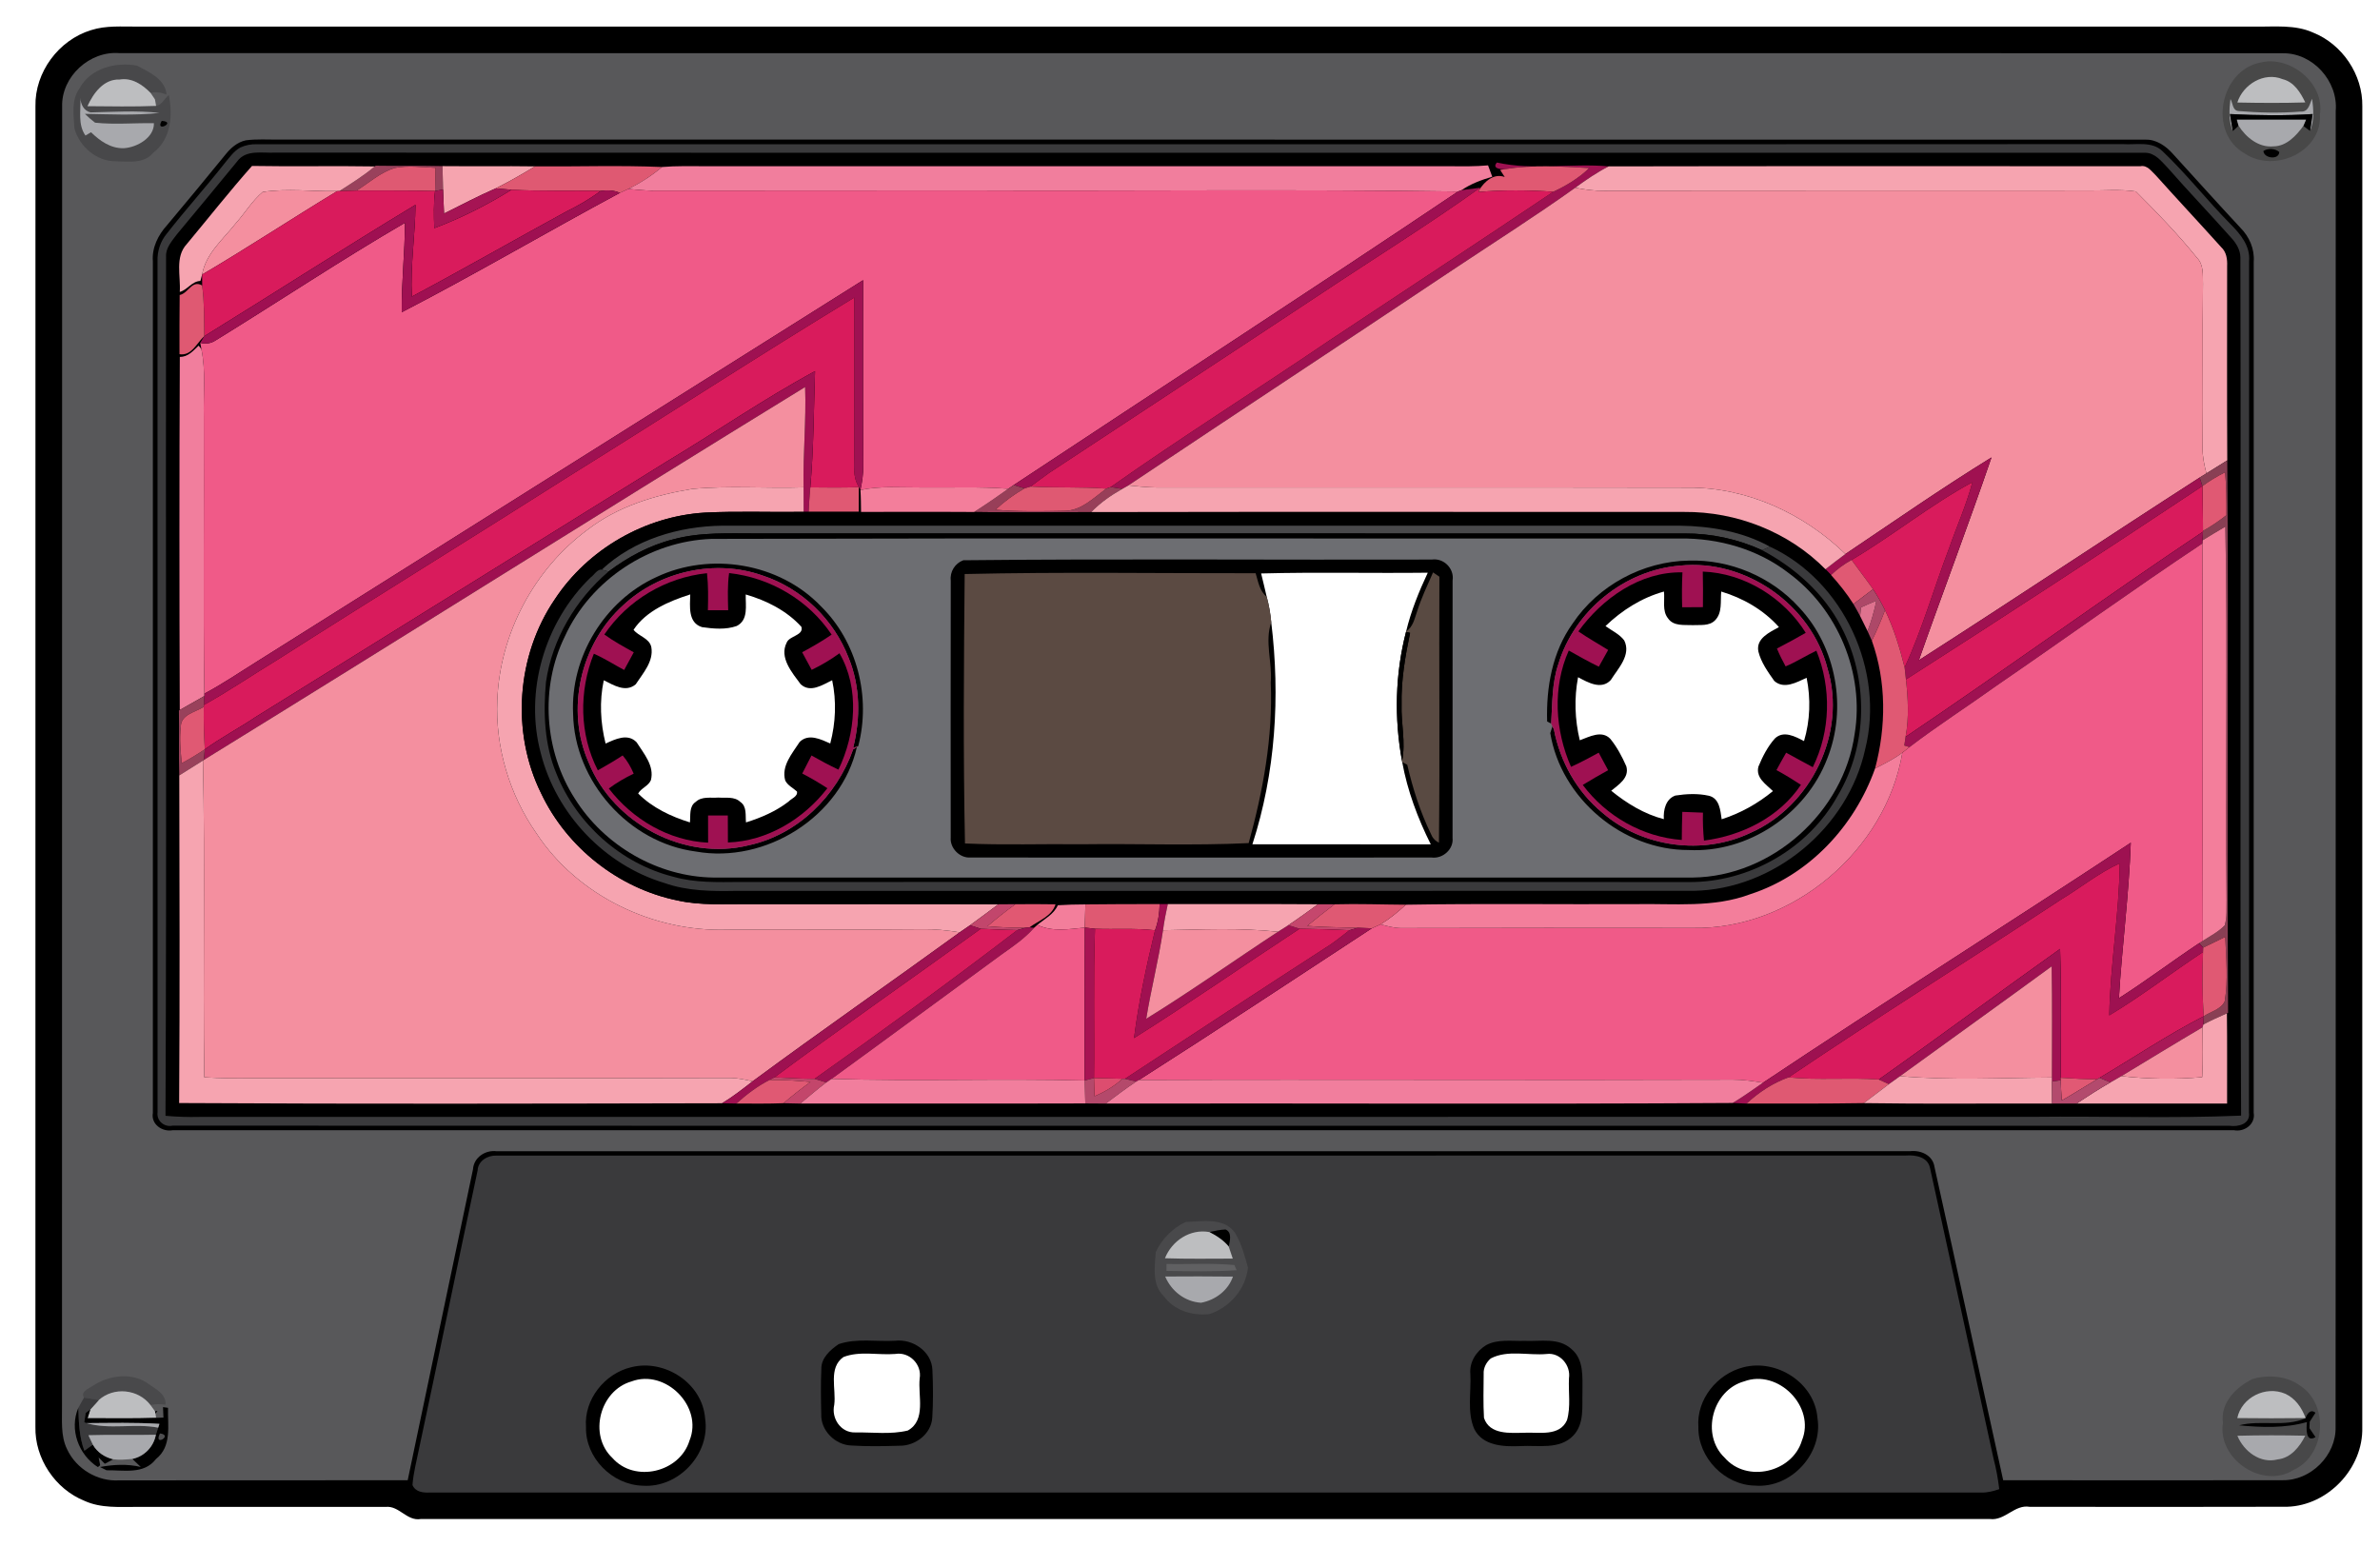 <?xml version="1.0" encoding="UTF-8" ?>
<!DOCTYPE svg PUBLIC "-//W3C//DTD SVG 1.1//EN" "http://www.w3.org/Graphics/SVG/1.1/DTD/svg11.dtd">
<svg width="537pt" height="349pt" viewBox="0 0 537 349" version="1.1" xmlns="http://www.w3.org/2000/svg">
<path fill="#ffffff" d=" M 0.00 0.00 L 537.00 0.00 L 537.00 349.00 L 0.00 349.00 L 0.00 0.00 Z" />
<path fill="#000000" d=" M 20.55 6.80 C 23.92 5.71 27.50 6.03 30.99 6.00 C 190.31 6.00 349.64 6.00 508.97 6.00 C 513.29 6.06 517.84 5.52 521.90 7.35 C 528.52 9.99 533.14 16.87 533.01 24.01 C 533.00 123.35 533.00 222.70 533.00 322.05 C 533.25 331.26 525.29 339.69 516.08 339.97 C 496.70 340.03 477.31 340.00 457.92 339.98 C 454.55 339.42 452.40 343.14 449.03 342.74 C 330.99 342.75 212.95 342.76 94.91 342.74 C 91.80 343.25 90.06 339.70 87.06 340.00 C 68.37 340.00 49.68 340.00 30.99 340.00 C 27.00 339.99 22.80 340.34 19.07 338.64 C 12.44 335.98 7.83 329.07 7.99 321.93 C 8.01 222.61 8.00 123.30 8.00 23.98 C 7.83 16.31 13.23 9.03 20.55 6.80 Z" />
<path fill="#58585a" d=" M 14.02 24.05 C 13.83 17.26 20.26 11.41 26.98 11.99 C 189.68 12.03 352.38 11.96 515.08 12.02 C 521.84 11.91 527.59 18.35 527.01 25.03 C 526.97 124.01 527.04 223.00 526.98 321.98 C 527.14 328.36 521.36 334.12 514.98 333.98 C 493.98 334.03 472.98 334.00 451.98 333.98 C 446.78 310.43 441.72 286.85 436.48 263.30 C 436.11 260.66 433.40 259.46 430.98 259.74 C 324.66 259.76 218.35 259.74 112.03 259.75 C 109.49 259.43 106.89 261.16 106.72 263.84 C 101.79 287.21 96.92 310.61 91.99 333.98 C 70.30 334.03 48.62 333.98 26.94 334.01 C 22.04 334.34 17.20 331.44 15.14 327.00 C 13.61 323.90 14.05 320.32 13.99 316.98 C 14.03 219.33 13.97 121.69 14.02 24.05 Z" />
<path fill="#484848" d=" M 510.12 14.09 C 516.73 12.48 524.59 18.80 523.44 25.88 C 523.94 34.28 513.11 39.12 506.50 34.64 C 498.16 30.02 500.82 15.82 510.12 14.09 Z" />
<path fill="#48484a" d=" M 17.97 19.91 C 20.37 15.38 26.17 13.92 30.92 14.81 C 33.63 16.29 37.29 17.82 37.58 21.34 C 36.41 20.91 35.20 20.62 33.98 20.97 C 32.14 19.09 29.76 17.48 26.99 17.95 C 23.41 17.79 21.06 21.04 19.74 23.95 C 24.90 23.99 30.06 24.09 35.22 23.89 C 36.55 23.70 37.09 22.20 38.09 21.47 C 39.03 26.05 38.58 31.44 34.57 34.47 C 32.50 36.99 29.08 36.46 26.19 36.39 C 21.84 36.47 17.92 33.08 16.80 28.99 C 16.63 25.97 16.02 22.51 17.97 19.91 Z" />
<path fill="#bdbec0" d=" M 19.74 23.95 C 21.06 21.04 23.41 17.79 26.99 17.95 C 29.76 17.48 32.14 19.09 33.98 20.97 C 34.22 21.33 34.71 22.04 34.95 22.40 L 35.05 22.91 L 35.22 23.89 C 30.06 24.09 24.90 23.99 19.74 23.95 Z" />
<path fill="#bdbec0" d=" M 504.81 23.13 C 506.11 19.03 510.87 16.15 515.02 17.86 C 517.61 18.48 519.07 20.88 520.14 23.11 C 515.03 23.27 509.92 23.23 504.81 23.13 Z" />
<path fill="#a8a9ad" d=" M 18.15 22.09 C 18.18 23.52 18.94 25.03 20.44 25.36 C 25.62 25.26 30.82 24.88 35.99 25.48 C 30.41 26.09 24.76 25.78 19.16 25.69 C 19.88 26.40 20.64 27.07 21.45 27.68 C 25.86 28.15 30.31 27.72 34.73 27.80 C 34.81 31.05 30.91 33.27 27.93 33.44 C 24.99 33.53 22.55 31.80 20.54 29.84 C 20.23 30.03 19.60 30.40 19.28 30.58 C 17.52 28.08 18.26 24.93 18.15 22.09 Z" />
<path fill="#0c0c0c" d=" M 34.95 22.40 C 34.98 22.52 35.03 22.78 35.05 22.91 L 34.95 22.40 Z" />
<path fill="#a8a9ad" d=" M 503.26 22.35 C 503.81 23.23 503.69 24.84 504.98 25.05 C 509.69 25.44 514.45 25.55 519.17 25.17 C 520.87 25.29 521.13 23.46 521.67 22.28 C 522.03 24.71 522.17 27.23 521.22 29.55 C 521.36 28.59 521.66 26.69 521.80 25.73 C 515.59 26.13 509.35 26.05 503.14 25.73 C 503.31 26.69 503.63 28.63 503.79 29.59 C 502.82 27.29 502.96 24.77 503.26 22.35 Z" />
<path fill="#000000" d=" M 503.14 25.73 C 509.35 26.05 515.59 26.13 521.80 25.73 C 521.66 26.69 521.36 28.59 521.22 29.55 L 519.70 28.42 C 519.85 28.07 520.15 27.36 520.31 27.01 C 515.10 26.99 509.90 26.99 504.70 27.01 C 504.80 27.34 504.99 28.02 505.09 28.36 L 503.79 29.59 C 503.63 28.63 503.31 26.69 503.14 25.73 Z" />
<path fill="#000000" d=" M 36.49 27.28 C 39.99 27.49 34.86 30.05 36.49 27.28 Z" />
<path fill="#a8a9ad" d=" M 504.70 27.01 C 509.90 26.99 515.10 26.99 520.31 27.01 C 520.15 27.36 519.85 28.07 519.70 28.42 C 518.11 30.61 515.90 33.00 512.99 33.02 C 509.67 33.36 506.77 31.02 505.09 28.36 C 504.99 28.02 504.80 27.34 504.70 27.01 Z" />
<path fill="#000000" d=" M 55.46 31.66 C 57.96 31.33 60.49 31.52 63.00 31.49 C 203.36 31.51 343.72 31.48 484.08 31.51 C 486.54 31.43 488.68 32.94 490.25 34.70 C 495.34 40.28 500.39 45.90 505.54 51.43 C 507.53 53.43 508.72 56.19 508.51 59.03 C 508.49 123.05 508.51 187.07 508.50 251.08 C 508.95 253.62 506.43 255.47 504.05 255.01 C 349.03 255.00 194.00 254.99 38.97 255.01 C 36.61 255.45 34.03 253.67 34.49 251.11 C 34.50 187.05 34.50 123.00 34.49 58.94 C 34.25 55.88 35.68 53.02 37.69 50.81 C 42.12 45.54 46.50 40.23 50.85 34.90 C 52.03 33.40 53.55 32.07 55.46 31.66 Z" />
<path fill="#3a3a3c" d=" M 54.19 33.30 C 55.40 32.74 56.67 32.49 58.02 32.55 C 198.34 32.53 338.67 32.59 479.00 32.52 C 481.94 32.72 485.52 31.81 487.88 34.07 C 493.38 39.27 498.02 45.28 503.35 50.65 C 505.55 52.87 507.78 55.56 507.46 58.93 C 507.44 122.95 507.50 186.98 507.43 251.01 C 507.80 253.64 505.04 254.29 503.02 254.01 C 348.33 253.97 193.64 254.04 38.96 253.98 C 37.07 254.39 35.29 252.91 35.55 250.95 C 35.54 186.96 35.56 122.98 35.54 58.99 C 35.46 56.69 36.19 54.42 37.68 52.66 C 41.90 47.25 46.51 42.16 50.74 36.77 C 51.78 35.53 52.74 34.11 54.19 33.30 Z" />
<path fill="#000000" d=" M 53.51 36.42 C 55.47 33.69 59.15 34.58 62.02 34.44 C 202.68 34.50 343.35 34.43 484.02 34.47 C 486.22 34.47 487.67 36.37 489.06 37.82 C 493.76 43.17 498.69 48.32 503.42 53.64 C 504.55 54.86 505.49 56.38 505.50 58.10 C 505.66 122.64 505.36 187.19 505.66 251.72 C 490.11 252.38 474.53 251.81 458.97 251.99 C 320.98 252.02 183.00 251.98 45.01 252.01 C 42.45 252.07 39.89 251.99 37.34 251.76 C 37.64 187.14 37.35 122.51 37.47 57.89 C 37.36 55.92 38.79 54.40 39.87 52.92 C 44.42 47.43 49.00 41.95 53.51 36.42 Z" />
<path fill="#000000" d=" M 510.69 34.07 C 511.68 33.40 513.37 33.48 514.28 34.30 C 514.19 36.17 510.79 35.74 510.69 34.07 Z" />
<path fill="#9a415c" d=" M 84.76 37.39 C 89.79 37.48 94.82 37.35 99.84 37.48 C 99.88 39.24 99.91 41.00 99.97 42.76 C 99.52 42.84 98.61 43.02 98.16 43.10 C 98.20 41.36 98.23 39.62 98.27 37.87 C 95.19 37.73 92.05 37.29 88.99 37.91 C 85.81 38.93 83.27 41.22 80.50 42.99 C 79.20 43.03 77.91 43.07 76.61 43.10 C 79.33 41.35 82.08 39.64 84.56 37.55 L 84.76 37.39 Z" />
<path fill="#9e1151" d=" M 339.56 38.16 C 338.57 38.26 336.56 37.98 337.75 36.67 C 345.97 38.51 354.58 36.78 362.96 37.54 C 360.30 38.91 357.83 40.60 355.43 42.35 C 346.23 48.92 336.67 54.96 327.26 61.24 C 303.07 77.40 278.75 93.36 254.57 109.54 C 254.24 109.73 253.57 110.11 253.24 110.30 C 252.57 110.20 251.25 110.01 250.58 109.91 C 266.73 98.52 283.49 88.00 299.84 76.89 C 316.72 65.68 333.66 54.57 350.48 43.26 C 353.41 41.88 356.24 40.21 358.57 37.92 C 352.25 37.54 345.84 37.15 339.56 38.16 Z" />
<path fill="#f6a4b0" d=" M 42.15 55.06 C 47.05 49.18 51.79 43.16 56.86 37.44 C 66.09 37.61 75.33 37.39 84.56 37.55 C 82.08 39.64 79.33 41.35 76.61 43.10 L 76.07 43.12 C 70.48 43.23 64.83 42.47 59.28 43.31 C 56.91 45.29 55.31 48.01 53.27 50.30 C 50.40 53.95 46.46 57.14 45.60 61.95 C 45.50 62.31 45.31 63.03 45.22 63.39 C 43.27 63.46 42.33 65.39 40.56 65.87 C 40.81 62.28 39.41 57.99 42.15 55.06 Z" />
<path fill="#df5972" d=" M 80.50 42.99 C 83.27 41.22 85.81 38.93 88.99 37.91 C 92.05 37.29 95.19 37.73 98.27 37.87 C 98.23 39.62 98.20 41.36 98.16 43.10 C 92.27 42.94 86.38 43.02 80.50 42.99 Z" />
<path fill="#f6a4af" d=" M 99.84 37.48 C 106.80 37.55 113.75 37.44 120.71 37.54 C 117.82 39.30 114.88 40.99 111.85 42.50 C 107.88 44.23 104.06 46.25 100.19 48.18 C 100.11 46.37 100.03 44.56 99.97 42.76 C 99.91 41.00 99.88 39.24 99.84 37.48 Z" />
<path fill="#df5972" d=" M 120.71 37.54 C 130.27 37.61 139.83 37.27 149.38 37.68 C 147.06 39.64 144.49 41.29 141.77 42.63 C 141.14 42.94 140.50 43.23 139.86 43.52 C 138.49 42.88 137.00 42.87 135.54 43.06 C 128.83 42.95 122.12 43.17 115.42 42.81 C 114.53 42.73 112.74 42.57 111.85 42.50 C 114.88 40.99 117.82 39.30 120.71 37.54 Z" />
<path fill="#f17e9d" d=" M 149.38 37.68 C 152.59 37.41 155.82 37.50 159.04 37.50 C 215.03 37.50 271.02 37.50 327.00 37.50 C 329.92 37.53 332.84 37.58 335.75 37.31 C 335.99 37.95 336.46 39.23 336.70 39.87 C 334.27 40.59 331.88 41.46 329.78 42.90 L 328.96 43.21 C 291.97 42.68 254.97 43.13 217.98 42.97 C 194.31 42.98 170.64 43.00 146.97 43.01 C 145.23 42.96 143.50 42.80 141.77 42.63 C 144.49 41.29 147.06 39.64 149.38 37.68 Z" />
<path fill="#e05972" d=" M 339.56 38.16 C 345.84 37.15 352.25 37.54 358.57 37.92 C 356.24 40.21 353.41 41.88 350.48 43.26 C 344.84 42.89 339.18 42.82 333.55 43.32 L 333.78 42.82 C 334.99 40.89 337.09 39.05 339.51 39.94 L 338.48 38.34 L 339.56 38.16 Z" />
<path fill="#f6a4b0" d=" M 355.43 42.35 C 357.83 40.60 360.30 38.91 362.96 37.54 C 402.95 37.45 442.96 37.52 482.96 37.50 C 484.51 37.20 485.45 38.67 486.43 39.58 C 491.30 45.01 496.28 50.33 501.16 55.76 C 502.36 56.85 502.58 58.50 502.51 60.05 C 502.51 74.65 502.46 89.26 502.54 103.87 C 500.97 104.85 499.40 105.83 497.83 106.81 C 497.36 104.91 496.92 102.98 496.97 101.01 C 497.10 88.69 496.89 76.38 497.06 64.06 C 497.00 62.05 497.25 59.75 495.72 58.18 C 491.45 52.89 486.71 47.98 481.91 43.19 C 478.30 42.67 474.64 43.02 471.01 42.98 C 434.69 43.03 398.36 42.95 362.04 43.04 C 359.81 43.09 357.60 42.79 355.43 42.35 Z" />
<path fill="#f05a88" d=" M 139.86 43.52 C 140.50 43.23 141.14 42.94 141.77 42.63 C 143.50 42.80 145.23 42.96 146.97 43.01 C 170.64 43.00 194.31 42.98 217.98 42.97 C 254.97 43.13 291.97 42.68 328.96 43.21 C 295.73 65.55 262.11 87.32 228.73 109.44 C 228.42 109.65 227.81 110.07 227.51 110.28 C 221.01 109.76 214.49 110.08 207.99 109.99 C 203.37 110.03 198.70 109.58 194.14 110.57 C 194.53 108.73 194.81 106.86 194.79 104.97 C 194.68 91.05 194.77 77.13 194.74 63.21 C 149.18 91.84 103.67 120.53 58.12 149.17 C 54.13 151.65 50.25 154.31 46.10 156.51 C 45.82 135.68 46.08 114.84 45.98 94.00 C 45.86 88.93 46.48 83.78 45.44 78.77 L 45.18 77.35 C 46.46 77.68 47.64 77.49 48.72 76.76 C 62.97 67.99 76.91 58.69 91.37 50.27 C 91.36 57.01 90.56 63.71 90.65 70.45 C 107.26 61.86 123.39 52.36 139.86 43.52 Z" />
<path fill="#f48f9f" d=" M 327.26 61.24 C 336.67 54.96 346.23 48.92 355.43 42.35 C 357.60 42.79 359.81 43.09 362.04 43.04 C 398.36 42.95 434.69 43.03 471.01 42.98 C 474.64 43.02 478.30 42.67 481.91 43.19 C 486.71 47.98 491.45 52.89 495.72 58.18 C 497.25 59.75 497.00 62.05 497.06 64.06 C 496.89 76.38 497.10 88.69 496.97 101.01 C 496.92 102.98 497.36 104.91 497.83 106.81 C 497.32 107.12 496.81 107.43 496.31 107.75 C 475.13 121.38 454.17 135.37 432.96 148.96 C 438.33 133.68 444.11 118.54 449.34 103.21 C 438.13 110.12 427.31 117.66 416.38 125.00 C 406.98 115.86 394.17 109.95 380.94 110.03 C 340.96 109.95 300.98 110.03 260.99 109.99 C 258.84 109.95 256.70 109.76 254.57 109.54 C 278.75 93.36 303.07 77.40 327.26 61.24 Z" />
<path fill="#f48f9f" d=" M 59.28 43.31 C 64.83 42.47 70.48 43.23 76.07 43.12 C 65.86 49.31 55.88 55.89 45.60 61.95 C 46.46 57.14 50.40 53.95 53.27 50.30 C 55.31 48.01 56.91 45.29 59.28 43.31 Z" />
<path fill="#d91b5c" d=" M 76.07 43.12 L 76.61 43.10 C 77.91 43.07 79.20 43.03 80.50 42.99 C 86.38 43.02 92.27 42.94 98.16 43.10 C 97.82 45.88 97.87 48.69 97.99 51.48 C 104.07 49.19 109.92 46.25 115.42 42.81 C 122.12 43.17 128.83 42.95 135.54 43.06 C 133.10 44.91 130.43 46.42 127.69 47.78 C 116.07 54.11 104.60 60.70 92.92 66.92 C 92.56 59.99 93.68 53.12 93.75 46.21 C 77.74 55.87 62.02 66.02 46.10 75.84 C 46.05 72.03 46.12 68.21 45.62 64.42 C 45.61 63.80 45.60 62.57 45.60 61.95 C 55.88 55.89 65.86 49.31 76.07 43.12 Z" />
<path fill="#a61454" d=" M 98.16 43.10 C 98.61 43.02 99.52 42.84 99.97 42.76 C 100.03 44.56 100.11 46.37 100.19 48.18 C 104.06 46.25 107.88 44.23 111.85 42.50 C 112.74 42.57 114.53 42.73 115.42 42.81 C 109.92 46.25 104.07 49.19 97.99 51.48 C 97.87 48.69 97.82 45.88 98.16 43.10 Z" />
<path fill="#9f1052" d=" M 135.54 43.06 C 137.00 42.87 138.49 42.88 139.86 43.52 C 123.39 52.36 107.26 61.86 90.65 70.45 C 90.56 63.71 91.36 57.01 91.37 50.27 C 76.91 58.69 62.97 67.99 48.72 76.76 C 47.64 77.49 46.46 77.68 45.18 77.35 C 45.41 76.97 45.87 76.22 46.10 75.84 C 62.02 66.02 77.74 55.87 93.75 46.21 C 93.68 53.12 92.56 59.99 92.92 66.92 C 104.60 60.70 116.07 54.11 127.69 47.78 C 130.43 46.42 133.10 44.91 135.54 43.06 Z" />
<path fill="#9f1052" d=" M 328.96 43.21 L 329.78 42.90 C 330.82 42.76 332.91 42.49 333.96 42.36 C 322.31 50.69 310.13 58.24 298.21 66.18 C 277.74 79.74 257.19 93.20 236.69 106.72 C 235.27 107.71 233.92 108.78 232.52 109.79 C 232.19 109.89 231.51 110.09 231.17 110.19 C 230.56 110.00 229.34 109.62 228.73 109.44 C 262.11 87.32 295.73 65.55 328.96 43.21 Z" />
<path fill="#d91b5c" d=" M 333.96 42.36 L 333.78 42.82 L 333.55 43.32 C 339.18 42.82 344.84 42.89 350.48 43.26 C 333.66 54.57 316.72 65.68 299.84 76.89 C 283.49 88.00 266.73 98.52 250.58 109.91 C 250.34 110.00 249.86 110.17 249.62 110.25 C 243.93 109.82 238.22 110.11 232.52 109.79 C 233.92 108.78 235.27 107.71 236.69 106.72 C 257.19 93.20 277.74 79.74 298.21 66.18 C 310.13 58.24 322.31 50.69 333.96 42.36 Z" />
<path fill="#9f1152" d=" M 58.12 149.17 C 103.67 120.53 149.18 91.84 194.74 63.21 C 194.77 77.13 194.68 91.05 194.79 104.97 C 194.81 106.86 194.53 108.73 194.14 110.57 C 194.07 110.41 193.91 110.08 193.83 109.92 C 192.25 107.57 192.81 104.67 192.73 102.01 C 192.79 90.39 192.74 78.77 192.74 67.15 C 171.11 80.28 149.89 94.09 128.39 107.45 C 106.58 121.31 84.57 134.85 62.79 148.75 C 57.17 152.16 51.74 155.87 46.00 159.07 C 46.02 158.57 46.06 157.56 46.08 157.06 L 46.10 156.51 C 50.25 154.31 54.13 151.65 58.12 149.17 Z" />
<path fill="#df5972" d=" M 40.54 66.56 C 42.54 66.16 43.30 63.06 45.62 64.42 C 46.12 68.21 46.05 72.03 46.10 75.84 C 44.39 77.37 43.25 80.35 40.50 79.92 C 40.51 75.46 40.47 71.01 40.54 66.56 Z" />
<path fill="#d91b5c" d=" M 128.39 107.45 C 149.89 94.09 171.11 80.28 192.74 67.15 C 192.74 78.77 192.79 90.39 192.73 102.01 C 192.81 104.67 192.25 107.57 193.83 109.92 C 190.16 110.05 186.50 110.02 182.83 109.97 C 183.60 101.25 183.61 92.48 183.90 83.74 C 172.36 89.98 161.52 97.49 150.26 104.24 C 119.38 123.38 88.56 142.63 57.67 161.78 C 53.91 164.31 49.88 166.41 46.21 169.07 C 46.03 165.88 45.92 162.69 45.98 159.49 L 46.00 159.07 C 51.74 155.87 57.17 152.16 62.79 148.75 C 84.57 134.85 106.58 121.31 128.39 107.45 Z" />
<path fill="#f17e9d" d=" M 40.57 80.52 C 42.42 80.57 43.60 79.13 44.82 77.98 L 45.44 78.77 C 46.48 83.78 45.86 88.93 45.98 94.00 C 46.08 114.84 45.82 135.68 46.10 156.51 L 46.08 157.06 C 44.24 158.11 42.40 159.16 40.56 160.20 C 40.46 133.64 40.45 107.08 40.57 80.52 Z" />
<path fill="#9f1051" d=" M 150.26 104.24 C 161.52 97.49 172.36 89.98 183.90 83.74 C 183.61 92.48 183.60 101.25 182.83 109.97 C 182.65 111.81 182.55 113.65 182.45 115.49 C 182.17 115.49 181.61 115.49 181.33 115.49 C 181.32 113.65 181.33 111.80 181.31 109.96 C 181.15 102.41 181.94 94.87 181.66 87.32 C 136.32 115.16 91.30 143.53 46.00 171.46 C 46.06 170.86 46.16 169.67 46.21 169.07 C 49.88 166.41 53.91 164.31 57.67 161.78 C 88.56 142.63 119.38 123.38 150.26 104.24 Z" />
<path fill="#f48f9f" d=" M 46.00 171.46 C 91.30 143.53 136.32 115.16 181.66 87.32 C 181.94 94.87 181.15 102.41 181.31 109.96 C 172.92 110.24 164.49 109.53 156.12 110.33 C 147.75 111.70 139.31 114.29 132.52 119.56 C 120.48 128.47 112.78 142.99 112.21 157.97 C 111.74 168.57 114.95 179.32 121.03 188.02 C 130.28 202.09 147.33 210.29 164.05 209.77 C 178.70 209.63 193.36 209.83 208.02 209.67 C 210.87 209.61 213.72 209.90 216.54 210.36 C 201.01 221.63 185.25 232.58 169.82 243.97 C 168.21 243.63 166.60 243.26 164.96 243.22 C 128.98 243.31 92.99 243.29 57.01 243.27 C 53.36 243.33 49.72 243.30 46.09 243.07 C 45.77 219.25 46.29 195.41 45.80 171.59 L 46.00 171.46 Z" />
<path fill="#a01151" d=" M 416.38 125.00 C 427.31 117.66 438.13 110.12 449.34 103.21 C 444.11 118.54 438.33 133.68 432.96 148.96 C 454.17 135.37 475.13 121.38 496.31 107.75 C 496.47 108.23 496.78 109.19 496.94 109.67 C 474.76 124.40 452.47 138.97 430.04 153.31 C 429.97 152.63 429.82 151.28 429.74 150.60 C 433.75 141.91 436.35 132.64 439.77 123.71 C 441.50 118.73 443.69 113.91 445.03 108.80 C 435.52 113.95 427.08 120.84 417.78 126.34 C 416.08 127.26 414.53 128.41 413.14 129.74 C 412.72 129.29 412.30 128.86 411.88 128.44 C 413.37 127.28 414.86 126.12 416.38 125.00 Z" />
<path fill="#893f54" d=" M 497.83 106.81 C 499.40 105.83 500.97 104.85 502.54 103.87 C 502.86 145.41 502.46 186.97 502.72 228.52 L 502.46 228.64 C 500.66 229.43 498.88 230.24 497.15 231.15 C 497.18 230.68 497.22 229.75 497.24 229.29 C 498.81 228.23 501.08 227.78 501.96 225.94 C 502.77 221.14 502.26 216.23 502.09 211.39 C 500.42 212.19 498.79 213.04 497.11 213.81 C 496.88 213.56 496.41 213.07 496.18 212.82 C 496.39 212.69 496.82 212.42 497.03 212.28 C 498.72 211.19 500.57 210.24 501.98 208.77 C 502.51 206.89 502.33 204.90 502.38 202.97 C 502.08 174.92 502.65 146.86 502.11 118.82 C 500.38 119.83 498.66 120.86 496.95 121.92 C 496.98 121.43 497.03 120.45 497.06 119.96 L 497.06 119.78 C 498.92 118.75 500.67 117.55 502.34 116.24 C 502.37 113.01 502.33 109.78 502.06 106.56 C 500.27 107.45 498.55 108.49 496.94 109.67 C 496.78 109.19 496.47 108.23 496.31 107.75 C 496.81 107.43 497.32 107.12 497.83 106.81 Z" />
<path fill="#e05973" d=" M 496.94 109.67 C 498.55 108.49 500.27 107.45 502.06 106.56 C 502.33 109.78 502.37 113.01 502.34 116.24 C 500.67 117.55 498.92 118.75 497.06 119.78 C 497.07 116.41 496.96 113.04 496.94 109.67 Z" />
<path fill="#983f59" d=" M 227.51 110.28 C 227.81 110.07 228.42 109.65 228.73 109.44 C 229.34 109.62 230.56 110.00 231.17 110.19 C 228.81 111.53 226.61 113.16 224.60 115.01 C 229.74 115.45 234.90 115.36 240.05 115.26 C 243.90 115.31 246.72 112.34 249.62 110.25 C 249.86 110.17 250.34 110.00 250.58 109.91 C 251.25 110.01 252.57 110.20 253.24 110.30 C 250.68 111.75 248.25 113.42 246.21 115.54 C 237.40 115.59 228.60 115.68 219.79 115.52 C 222.41 113.85 224.98 112.10 227.51 110.28 Z" />
<path fill="#d91b5c" d=" M 417.78 126.34 C 427.08 120.84 435.52 113.95 445.03 108.80 C 443.69 113.91 441.50 118.73 439.77 123.71 C 436.35 132.64 433.75 141.91 429.74 150.60 C 428.65 146.17 427.29 141.79 425.32 137.67 C 424.50 136.04 423.63 134.45 422.62 132.94 C 421.05 130.71 419.38 128.55 417.78 126.34 Z" />
<path fill="#f6a4b0" d=" M 132.52 119.56 C 139.31 114.29 147.75 111.70 156.12 110.33 C 164.49 109.53 172.92 110.24 181.31 109.96 C 181.33 111.80 181.32 113.65 181.33 115.49 C 173.90 115.60 166.46 115.29 159.04 115.66 C 145.54 116.46 132.63 123.91 125.19 135.21 C 116.54 147.89 115.28 165.24 122.10 179.01 C 127.89 191.24 139.59 200.47 152.86 203.17 C 158.14 204.36 163.59 203.95 168.95 204.00 C 187.73 204.02 206.50 203.96 225.27 204.03 C 223.13 205.61 221.02 207.23 218.86 208.77 C 218.08 209.30 217.31 209.83 216.54 210.36 C 213.72 209.90 210.87 209.61 208.02 209.67 C 193.36 209.83 178.70 209.63 164.05 209.77 C 147.33 210.29 130.28 202.09 121.03 188.02 C 114.95 179.32 111.74 168.57 112.21 157.97 C 112.78 142.99 120.48 128.47 132.52 119.56 Z" />
<path fill="#e05973" d=" M 182.83 109.97 C 186.50 110.02 190.16 110.05 193.83 109.92 C 193.80 111.77 193.79 113.63 193.78 115.49 C 190.00 115.50 186.23 115.50 182.45 115.49 C 182.55 113.65 182.65 111.81 182.83 109.97 Z" />
<path fill="#000000" d=" M 193.83 109.92 C 193.91 110.08 194.07 110.41 194.14 110.57 C 194.26 112.21 194.25 113.85 194.28 115.50 C 202.78 115.52 211.29 115.46 219.79 115.52 C 228.60 115.68 237.40 115.59 246.21 115.54 C 290.81 115.45 335.41 115.52 380.02 115.51 C 391.79 115.41 403.59 120.02 411.88 128.44 C 412.30 128.86 412.72 129.29 413.14 129.74 C 414.98 131.79 416.72 133.95 418.19 136.29 C 418.72 137.18 419.21 138.08 419.70 139.00 C 420.26 140.13 420.82 141.27 421.38 142.40 C 421.72 143.12 422.04 143.84 422.35 144.57 C 425.65 153.83 425.59 163.96 423.07 173.40 C 418.46 186.40 408.19 197.45 394.94 201.75 C 386.65 204.88 377.70 203.84 369.05 204.00 C 351.77 204.08 334.49 203.84 317.21 204.13 C 311.85 204.10 306.48 203.89 301.11 204.04 C 299.86 204.04 298.62 204.04 297.38 204.03 C 286.09 203.95 274.79 204.03 263.49 203.99 C 263.03 203.99 262.11 203.99 261.65 203.99 C 256.06 203.99 250.48 203.99 244.90 204.06 C 242.82 204.06 240.75 204.12 238.68 204.25 C 237.77 206.30 235.69 207.32 234.05 208.69 C 233.87 208.85 233.51 209.17 233.33 209.33 C 233.07 209.31 232.54 209.26 232.28 209.24 C 234.36 207.72 237.35 206.72 238.16 204.04 C 235.14 203.98 232.12 204.00 229.11 204.02 C 227.83 204.03 226.55 204.03 225.27 204.03 C 206.50 203.96 187.73 204.02 168.95 204.00 C 163.59 203.95 158.14 204.36 152.86 203.17 C 139.59 200.47 127.89 191.24 122.10 179.01 C 115.28 165.24 116.54 147.89 125.19 135.21 C 132.63 123.91 145.54 116.46 159.04 115.66 C 166.46 115.29 173.90 115.60 181.33 115.49 C 181.61 115.49 182.17 115.49 182.45 115.49 C 186.23 115.50 190.00 115.50 193.78 115.49 C 193.79 113.63 193.80 111.77 193.83 109.92 Z" />
<path fill="#f37e9b" d=" M 194.14 110.57 C 198.70 109.58 203.37 110.03 207.99 109.99 C 214.49 110.08 221.01 109.76 227.51 110.28 C 224.98 112.10 222.41 113.85 219.79 115.52 C 211.29 115.46 202.78 115.52 194.28 115.50 C 194.25 113.85 194.26 112.21 194.14 110.57 Z" />
<path fill="#df5972" d=" M 231.17 110.19 C 231.51 110.09 232.19 109.89 232.52 109.79 C 238.22 110.11 243.93 109.82 249.62 110.25 C 246.72 112.34 243.90 115.31 240.05 115.26 C 234.90 115.36 229.74 115.45 224.60 115.01 C 226.61 113.16 228.81 111.53 231.17 110.19 Z" />
<path fill="#f6a4b0" d=" M 253.24 110.30 C 253.57 110.11 254.24 109.73 254.57 109.54 C 256.70 109.76 258.84 109.95 260.99 109.99 C 300.98 110.03 340.96 109.95 380.94 110.03 C 394.17 109.95 406.98 115.86 416.38 125.00 C 414.86 126.12 413.37 127.28 411.88 128.44 C 403.59 120.02 391.79 115.41 380.02 115.51 C 335.41 115.52 290.81 115.45 246.21 115.54 C 248.25 113.42 250.68 111.75 253.24 110.30 Z" />
<path fill="#d91b5c" d=" M 430.04 153.31 C 452.47 138.97 474.76 124.40 496.94 109.67 C 496.96 113.04 497.07 116.41 497.06 119.78 L 497.06 119.96 C 474.47 135.06 452.49 151.06 429.96 166.25 C 430.75 161.97 430.52 157.61 430.04 153.31 Z" />
<path fill="#49494b" d=" M 135.78 128.52 C 143.07 121.72 153.20 118.72 163.02 118.61 C 235.01 118.61 307.01 118.62 379.00 118.61 C 386.00 118.71 393.15 119.92 399.34 123.34 C 398.90 123.54 398.02 123.94 397.58 124.14 C 392.09 121.62 386.08 120.33 380.04 120.37 C 310.37 120.36 240.70 120.37 171.03 120.36 C 164.63 120.38 158.11 119.99 151.87 121.70 C 146.54 123.03 141.65 125.70 137.28 128.97 C 136.90 128.85 136.15 128.63 135.78 128.52 Z" />
<path fill="#f37e9b" d=" M 496.95 121.92 C 498.66 120.86 500.38 119.83 502.11 118.82 C 502.65 146.86 502.08 174.92 502.38 202.97 C 502.33 204.90 502.51 206.89 501.98 208.77 C 500.57 210.24 498.72 211.19 497.03 212.28 C 496.91 182.40 497.07 152.51 496.92 122.63 L 496.95 121.92 Z" />
<path fill="#000000" d=" M 151.87 121.70 C 158.11 119.99 164.63 120.38 171.03 120.36 C 240.70 120.37 310.37 120.36 380.04 120.37 C 386.08 120.33 392.09 121.62 397.58 124.14 C 404.99 128.09 411.57 133.91 415.44 141.45 C 421.61 153.20 421.49 168.12 414.63 179.55 C 408.07 191.48 394.64 199.12 381.08 199.02 C 309.71 198.96 238.35 199.02 166.98 199.00 C 161.94 199.04 156.79 199.22 151.89 197.81 C 140.09 194.84 130.07 185.86 125.56 174.59 C 122.82 168.07 122.54 160.82 123.19 153.87 C 124.59 144.19 129.89 135.30 137.28 128.97 C 141.65 125.70 146.54 123.03 151.87 121.70 Z" />
<path fill="#9f1152" d=" M 429.96 166.25 C 452.49 151.06 474.47 135.06 497.06 119.96 C 497.03 120.45 496.98 121.43 496.95 121.92 L 496.92 122.63 C 481.28 133.03 466.04 144.04 450.55 154.66 C 444.02 159.35 437.23 163.69 430.84 168.57 L 429.67 168.21 C 429.74 167.72 429.89 166.74 429.96 166.25 Z" />
<path fill="#6d6e72" d=" M 160.54 121.59 C 233.37 121.38 306.21 121.56 379.05 121.50 C 387.77 121.40 396.61 123.90 403.55 129.28 C 414.65 137.44 420.73 151.93 418.47 165.56 C 416.02 183.22 399.85 197.79 381.95 198.00 C 308.28 198.00 234.61 197.99 160.94 198.00 C 148.42 197.83 136.34 190.81 129.72 180.23 C 122.77 169.47 121.79 155.11 127.45 143.59 C 133.26 130.85 146.56 122.08 160.54 121.59 Z" />
<path fill="#3a3a3c" d=" M 399.34 123.34 C 415.96 131.04 425.30 151.33 420.84 169.05 C 416.98 186.77 400.24 200.72 382.05 201.00 C 310.02 201.01 237.99 201.00 165.96 201.01 C 160.57 201.11 155.06 201.06 149.92 199.23 C 136.41 195.18 125.51 183.67 122.04 170.03 C 118.25 156.02 122.88 140.39 133.23 130.32 C 134.04 129.78 134.74 128.39 135.78 128.52 C 136.15 128.63 136.90 128.85 137.28 128.97 C 129.89 135.30 124.59 144.19 123.19 153.87 C 122.54 160.82 122.82 168.07 125.56 174.59 C 130.07 185.86 140.09 194.84 151.89 197.81 C 156.79 199.22 161.94 199.04 166.98 199.00 C 238.35 199.02 309.71 198.96 381.08 199.02 C 394.64 199.12 408.07 191.48 414.63 179.55 C 421.49 168.12 421.61 153.20 415.44 141.45 C 411.57 133.91 404.99 128.09 397.58 124.14 C 398.02 123.94 398.90 123.54 399.34 123.34 Z" />
<path fill="#f05a88" d=" M 450.55 154.66 C 466.04 144.04 481.28 133.03 496.92 122.63 C 497.07 152.51 496.91 182.40 497.03 212.28 C 496.82 212.42 496.39 212.69 496.18 212.82 C 490.09 216.87 484.25 221.28 478.09 225.22 C 478.79 213.51 480.36 201.86 480.77 190.14 C 453.21 208.34 425.26 225.96 397.79 244.29 C 395.52 243.93 393.25 243.59 390.96 243.60 C 346.30 243.76 301.64 243.51 256.98 243.68 C 274.61 232.45 292.04 220.90 309.53 209.45 C 310.19 209.16 310.85 208.87 311.51 208.56 C 312.99 208.95 314.47 209.38 316.02 209.40 C 338.01 209.35 359.99 209.33 381.98 209.37 C 404.43 209.78 425.52 191.85 429.23 169.83 C 429.77 169.41 430.30 168.99 430.84 168.57 C 437.23 163.69 444.02 159.35 450.55 154.66 Z" />
<path fill="#000000" d=" M 217.35 126.41 C 252.57 126.04 287.84 126.36 323.07 126.25 C 325.75 125.86 328.17 128.29 327.75 130.97 C 327.74 150.33 327.76 169.69 327.74 189.06 C 328.02 191.61 325.53 193.81 323.02 193.48 C 288.34 193.50 253.64 193.51 218.96 193.48 C 216.54 193.65 214.31 191.37 214.51 188.97 C 214.49 169.64 214.49 150.32 214.52 131.00 C 214.29 129.00 215.47 127.10 217.35 126.41 Z" />
<path fill="#000000" d=" M 354.84 140.68 C 360.59 132.09 370.68 126.65 381.01 126.49 C 390.32 126.19 399.67 130.13 405.93 137.05 C 414.35 145.98 416.82 159.81 412.28 171.17 C 407.51 183.68 394.43 192.48 381.00 191.79 C 366.09 191.84 352.20 180.12 349.79 165.41 C 349.91 165.03 350.15 164.27 350.27 163.89 C 350.35 164.05 350.52 164.38 350.60 164.55 C 352.01 171.85 355.81 178.69 361.60 183.42 C 370.62 191.21 384.22 193.04 394.97 187.91 C 408.66 181.88 416.71 165.34 412.36 150.90 C 408.71 136.48 393.86 126.06 379.05 127.62 C 366.53 128.63 355.26 137.81 351.62 149.81 C 350.13 154.14 350.28 158.77 349.99 163.27 C 349.76 163.15 349.31 162.90 349.08 162.78 C 348.85 155.06 350.25 147.07 354.84 140.68 Z" />
<path fill="#000000" d=" M 148.07 130.22 C 160.21 124.45 175.86 127.00 185.21 136.78 C 193.41 144.81 196.55 157.31 193.64 168.36 L 192.50 168.73 C 194.18 162.06 194.12 154.91 191.50 148.49 C 188.18 139.81 180.91 132.76 172.07 129.86 C 161.39 126.08 148.87 128.85 140.62 136.55 C 130.96 145.25 127.53 160.14 132.84 172.09 C 138.40 185.83 154.47 194.32 168.93 190.72 C 179.98 188.33 188.78 179.62 192.49 169.10 L 193.34 168.55 C 189.80 184.28 172.73 194.94 157.00 192.13 C 141.86 190.16 129.58 176.30 129.31 161.05 C 128.68 148.23 136.40 135.55 148.07 130.22 Z" />
<path fill="#e05973" d=" M 413.14 129.74 C 414.53 128.41 416.08 127.26 417.78 126.34 C 419.38 128.55 421.05 130.71 422.62 132.94 C 421.15 134.06 419.67 135.17 418.19 136.29 C 416.72 133.95 414.98 131.79 413.14 129.74 Z" />
<path fill="#9f1152" d=" M 140.62 136.55 C 148.87 128.85 161.39 126.08 172.07 129.86 C 180.91 132.76 188.18 139.81 191.50 148.49 C 194.12 154.91 194.18 162.06 192.50 168.73 L 193.64 168.36 C 193.57 168.40 193.42 168.50 193.34 168.55 L 192.49 169.10 C 188.78 179.62 179.98 188.33 168.93 190.72 C 154.47 194.32 138.40 185.83 132.84 172.09 C 127.53 160.14 130.96 145.25 140.62 136.55 Z" />
<path fill="#9f1152" d=" M 351.62 149.81 C 355.26 137.81 366.53 128.63 379.05 127.62 C 393.86 126.06 408.71 136.48 412.36 150.90 C 416.71 165.34 408.66 181.88 394.97 187.91 C 384.22 193.04 370.62 191.21 361.60 183.42 C 355.81 178.69 352.01 171.85 350.60 164.55 C 350.52 164.38 350.35 164.05 350.27 163.89 L 349.99 163.27 C 350.28 158.77 350.13 154.14 351.62 149.81 Z" />
<path fill="#ffffff" d=" M 284.55 129.39 C 297.08 129.06 309.62 129.37 322.15 129.22 C 320.15 133.48 318.37 137.87 317.27 142.45 L 317.24 142.56 C 314.79 152.04 314.56 162.09 316.34 171.71 L 316.38 171.95 C 317.56 178.42 319.89 184.64 322.83 190.52 C 309.41 190.49 296.00 190.51 282.58 190.50 C 287.80 174.40 288.88 157.15 286.83 140.39 C 286.66 138.45 286.31 136.53 285.81 134.66 C 285.39 132.90 284.99 131.13 284.55 129.39 Z" />
<path fill="#594a42" d=" M 323.34 129.15 C 323.70 129.39 324.41 129.88 324.77 130.12 C 324.68 150.12 324.89 170.13 324.67 190.13 C 323.80 189.71 323.20 189.05 322.86 188.16 C 320.45 183.20 318.76 177.92 317.52 172.55 C 317.23 172.40 316.67 172.10 316.38 171.95 L 316.34 171.71 C 317.23 167.49 316.09 163.23 316.24 158.99 C 316.12 153.52 317.05 148.12 318.16 142.79 L 317.24 142.56 L 317.27 142.45 C 318.84 141.45 319.16 139.58 319.74 137.95 C 320.69 134.92 322.07 132.06 323.34 129.15 Z" />
<path fill="#000000" d=" M 356.13 142.46 C 361.52 134.99 370.10 128.94 379.61 129.14 C 379.48 131.76 379.47 134.39 379.55 137.02 C 381.10 137.00 382.66 136.99 384.23 136.99 C 384.27 134.31 384.26 131.64 384.20 128.97 C 393.59 129.30 402.49 134.87 407.43 142.78 C 405.29 144.00 403.13 145.20 400.93 146.33 C 401.50 147.70 402.16 149.05 402.89 150.36 C 405.28 149.34 407.49 147.94 409.83 146.81 C 413.25 155.23 413.05 164.93 409.02 173.10 C 407.01 172.00 405.00 170.94 403.01 169.83 C 402.26 171.13 401.53 172.44 400.82 173.76 C 402.71 174.78 404.54 175.90 406.34 177.08 C 401.48 184.37 393.01 188.57 384.47 189.66 C 384.27 187.56 384.18 185.46 384.24 183.36 C 382.68 183.31 381.13 183.25 379.58 183.18 C 379.51 185.29 379.47 187.41 379.46 189.52 C 370.64 188.87 362.39 184.16 357.12 177.10 C 359.00 175.96 360.91 174.85 362.84 173.78 C 362.13 172.46 361.42 171.15 360.72 169.83 C 358.66 170.95 356.60 172.06 354.47 173.02 C 350.85 164.79 350.26 155.10 353.96 146.78 C 356.21 148.03 358.43 149.32 360.75 150.42 C 361.45 149.16 362.15 147.91 362.85 146.65 C 360.61 145.25 358.30 143.97 356.13 142.46 Z" />
<path fill="#000000" d=" M 136.36 143.16 C 141.61 135.41 150.22 130.29 159.52 129.33 C 159.83 132.10 159.79 134.90 159.72 137.68 C 161.24 137.70 162.77 137.70 164.30 137.68 C 164.23 134.89 164.12 132.08 164.51 129.30 C 173.80 130.34 182.43 135.40 187.64 143.19 C 185.51 144.65 183.27 145.94 180.99 147.17 C 181.71 148.49 182.42 149.81 183.14 151.14 C 185.33 150.08 187.44 148.85 189.41 147.40 C 194.00 155.30 193.06 165.61 189.18 173.65 C 187.11 172.67 185.09 171.60 183.10 170.46 C 182.40 171.81 181.71 173.17 181.01 174.53 C 182.96 175.54 184.85 176.65 186.68 177.85 C 181.33 184.79 173.12 189.78 164.24 190.09 C 164.25 188.05 164.24 186.02 164.22 184.00 C 162.73 184.00 161.24 184.00 159.76 184.00 C 159.75 186.04 159.76 188.09 159.77 190.13 C 150.92 189.72 142.71 184.86 137.37 177.91 C 139.12 176.60 141.02 175.50 142.98 174.56 C 142.35 173.07 141.55 171.67 140.49 170.45 C 138.67 171.64 136.79 172.75 134.89 173.81 C 130.71 165.69 130.60 155.92 133.99 147.50 C 136.37 148.53 138.55 149.96 140.83 151.17 C 141.55 149.84 142.28 148.51 143.00 147.18 C 140.74 145.92 138.45 144.69 136.36 143.16 Z" />
<path fill="#5b4a42" d=" M 217.66 129.52 C 239.52 129.02 261.43 129.37 283.31 129.34 C 283.89 131.21 284.17 133.35 285.81 134.66 C 286.31 136.53 286.66 138.45 286.83 140.39 C 285.30 144.80 287.11 149.46 286.72 154.01 C 287.23 166.29 284.99 178.44 281.74 190.23 C 269.19 190.83 256.60 190.32 244.03 190.49 C 235.27 190.38 226.49 190.71 217.73 190.31 C 217.31 170.06 217.47 149.77 217.66 129.52 Z" />
<path fill="#ffffff" d=" M 388.36 133.47 C 393.31 134.96 397.92 137.61 401.38 141.49 C 399.30 142.66 396.17 144.03 396.74 146.98 C 397.34 149.45 398.89 151.60 400.34 153.65 C 402.55 155.60 405.40 153.93 407.63 152.93 C 408.58 157.67 408.43 162.56 407.04 167.21 C 405.07 166.19 402.47 164.76 400.50 166.59 C 398.85 168.42 397.70 170.68 396.76 172.95 C 396.07 175.50 398.49 176.97 400.03 178.49 C 396.60 181.32 392.69 183.50 388.46 184.85 C 388.17 182.84 387.97 180.09 385.54 179.54 C 383.09 178.99 380.47 179.12 378.01 179.50 C 375.83 180.27 375.28 182.77 375.41 184.83 C 370.98 183.68 367.06 181.27 363.54 178.42 C 365.22 177.02 367.68 175.52 366.95 172.91 C 365.99 170.72 364.85 168.57 363.35 166.72 C 361.41 164.67 358.59 166.25 356.45 167.03 C 355.32 162.36 355.16 157.51 356.06 152.80 C 358.26 153.97 361.30 155.73 363.44 153.44 C 365.08 150.83 368.11 147.78 366.47 144.49 C 365.39 143.05 363.66 142.30 362.25 141.26 C 365.97 137.68 370.43 134.86 375.44 133.47 C 375.66 135.46 374.99 137.80 376.35 139.51 C 377.61 141.36 380.05 140.95 381.97 141.05 C 383.64 140.96 385.64 141.30 386.95 139.98 C 388.67 138.26 388.14 135.66 388.36 133.47 Z" />
<path fill="#ad4868" d=" M 422.62 132.94 C 423.63 134.45 424.50 136.04 425.32 137.67 C 424.44 140.01 423.45 142.32 422.35 144.57 C 422.04 143.84 421.72 143.12 421.38 142.40 C 422.23 140.17 422.88 137.87 423.37 135.54 C 422.20 136.02 421.04 136.52 419.90 137.05 C 419.85 137.54 419.75 138.51 419.70 139.00 C 419.21 138.08 418.72 137.18 418.19 136.29 C 419.67 135.17 421.15 134.06 422.62 132.94 Z" />
<path fill="#ffffff" d=" M 142.95 142.10 C 145.77 137.83 150.98 135.64 155.74 134.12 C 155.68 136.76 155.18 140.52 158.40 141.50 C 160.95 141.87 163.76 142.12 166.23 141.24 C 168.93 139.87 168.19 136.59 168.26 134.13 C 172.94 135.49 177.50 137.77 180.82 141.43 C 181.39 143.38 178.11 143.44 177.50 144.99 C 175.77 148.37 178.73 151.78 180.65 154.38 C 182.84 156.41 185.60 154.52 187.76 153.48 C 188.77 158.21 188.56 163.07 187.33 167.75 C 185.19 166.81 182.46 165.43 180.44 167.39 C 178.78 169.97 176.24 172.80 177.17 176.10 C 177.72 177.23 178.94 177.77 179.82 178.59 C 180.05 179.71 178.52 180.19 177.90 180.88 C 175.05 183.07 171.73 184.50 168.32 185.56 C 168.15 183.98 168.57 181.97 167.04 180.94 C 165.72 179.66 163.72 180.08 162.07 179.96 C 160.38 180.09 158.36 179.63 157.00 180.91 C 155.43 181.93 155.84 183.96 155.67 185.56 C 151.38 184.23 147.19 182.25 143.99 179.04 C 144.67 177.81 146.28 177.37 146.86 176.04 C 147.70 172.79 145.25 170.03 143.64 167.48 C 141.63 165.38 138.80 166.79 136.64 167.77 C 135.47 163.08 135.22 158.23 136.23 153.49 C 138.43 154.57 141.14 156.33 143.43 154.41 C 145.07 151.90 147.52 149.25 146.96 146.02 C 146.53 143.96 144.09 143.59 142.95 142.10 Z" />
<path fill="#df728f" d=" M 419.90 137.05 C 421.04 136.52 422.20 136.02 423.37 135.54 C 422.88 137.87 422.23 140.17 421.38 142.40 C 420.82 141.27 420.26 140.13 419.70 139.00 C 419.75 138.51 419.85 137.54 419.90 137.05 Z" />
<path fill="#e05973" d=" M 425.32 137.67 C 427.29 141.79 428.65 146.17 429.74 150.60 C 429.82 151.28 429.97 152.63 430.04 153.31 C 430.52 157.61 430.75 161.97 429.96 166.25 C 429.89 166.74 429.74 167.72 429.67 168.21 L 430.84 168.57 C 430.30 168.99 429.77 169.41 429.23 169.83 C 427.32 171.27 425.18 172.31 423.07 173.40 C 425.59 163.96 425.65 153.83 422.35 144.57 C 423.45 142.32 424.44 140.01 425.32 137.67 Z" />
<path fill="#000000" d=" M 317.24 142.56 L 318.16 142.79 C 317.05 148.12 316.12 153.52 316.24 158.99 C 316.09 163.23 317.23 167.49 316.34 171.71 C 314.56 162.09 314.79 152.04 317.24 142.56 Z" />
<path fill="#99415b" d=" M 40.56 160.20 C 42.40 159.16 44.24 158.11 46.08 157.06 C 46.06 157.56 46.02 158.57 46.00 159.07 L 45.98 159.49 C 44.08 160.71 40.74 161.20 40.80 164.04 C 40.46 166.75 40.77 169.49 41.00 172.20 C 42.79 171.25 44.53 170.20 46.21 169.07 C 46.16 169.67 46.06 170.86 46.00 171.46 L 45.80 171.59 C 44.03 172.72 42.24 173.83 40.45 174.95 C 40.29 170.07 40.47 165.19 40.37 160.31 L 40.56 160.20 Z" />
<path fill="#e05973" d=" M 40.80 164.04 C 40.74 161.20 44.08 160.71 45.98 159.49 C 45.92 162.69 46.03 165.88 46.21 169.07 C 44.53 170.20 42.79 171.25 41.00 172.20 C 40.77 169.49 40.46 166.75 40.80 164.04 Z" />
<path fill="#f37e9b" d=" M 423.07 173.40 C 425.18 172.31 427.32 171.27 429.23 169.83 C 425.52 191.85 404.43 209.78 381.98 209.37 C 359.99 209.33 338.01 209.35 316.02 209.40 C 314.47 209.38 312.99 208.95 311.51 208.56 C 313.57 207.30 315.43 205.76 317.21 204.13 C 334.49 203.84 351.77 204.08 369.05 204.00 C 377.70 203.84 386.65 204.88 394.94 201.75 C 408.19 197.45 418.46 186.40 423.07 173.40 Z" />
<path fill="#f6a4b0" d=" M 40.45 174.95 C 42.24 173.83 44.03 172.72 45.80 171.59 C 46.29 195.41 45.77 219.25 46.09 243.07 C 49.72 243.30 53.36 243.33 57.01 243.27 C 92.99 243.29 128.98 243.31 164.96 243.22 C 166.60 243.26 168.21 243.63 169.82 243.97 C 167.58 245.71 165.35 247.47 162.91 248.93 C 122.09 249.01 81.25 249.12 40.42 248.88 C 40.58 224.24 40.51 199.59 40.45 174.95 Z" />
<path fill="#9e1151" d=" M 480.77 190.14 C 480.36 201.86 478.79 213.51 478.09 225.22 C 484.25 221.28 490.09 216.87 496.18 212.82 C 496.41 213.07 496.88 213.56 497.11 213.81 L 497.07 214.81 C 489.96 219.49 483.21 224.73 475.91 229.11 C 476.13 217.64 478.16 206.26 478.27 194.80 C 473.54 196.95 469.49 200.27 465.07 202.94 C 444.60 216.39 423.84 229.39 403.55 243.09 C 400.00 244.35 396.84 246.46 394.07 249.00 C 393.03 248.96 391.98 248.91 390.95 248.87 C 393.30 247.46 395.53 245.85 397.79 244.29 C 425.26 225.96 453.21 208.34 480.77 190.14 Z" />
<path fill="#d91b5d" d=" M 465.07 202.94 C 469.49 200.27 473.54 196.95 478.27 194.80 C 478.16 206.26 476.13 217.64 475.91 229.11 C 483.21 224.73 489.96 219.49 497.07 214.81 C 496.88 219.63 496.88 224.47 497.24 229.29 C 489.13 233.44 481.55 238.55 473.72 243.19 L 473.17 243.51 C 470.42 243.52 467.69 243.35 464.96 243.18 C 464.95 233.48 465.14 223.79 464.82 214.10 C 451.12 223.84 437.63 233.87 423.90 243.57 C 417.13 243.07 410.32 243.77 403.55 243.09 C 423.84 229.39 444.60 216.39 465.07 202.94 Z" />
<path fill="#c2466c" d=" M 225.27 204.03 C 226.55 204.03 227.83 204.03 229.11 204.02 C 226.94 205.58 224.84 207.24 222.82 208.98 C 225.68 209.22 228.54 209.36 231.41 209.32 C 230.94 209.45 230.00 209.71 229.53 209.85 C 226.78 209.79 224.03 209.72 221.29 209.56 C 220.68 209.36 219.46 208.97 218.86 208.77 C 221.02 207.23 223.13 205.61 225.27 204.03 Z" />
<path fill="#e15872" d=" M 229.11 204.02 C 232.12 204.00 235.14 203.98 238.16 204.04 C 237.35 206.72 234.36 207.72 232.28 209.24 L 231.41 209.32 C 228.54 209.36 225.68 209.22 222.82 208.98 C 224.84 207.24 226.94 205.58 229.11 204.02 Z" />
<path fill="#f37e9b" d=" M 238.68 204.25 C 240.75 204.12 242.82 204.06 244.90 204.06 C 244.85 205.80 244.81 207.55 244.76 209.29 C 241.19 209.65 237.44 210.30 234.05 208.69 C 235.69 207.32 237.77 206.30 238.68 204.25 Z" />
<path fill="#df5972" d=" M 244.90 204.06 C 250.48 203.99 256.06 203.99 261.65 203.99 C 261.61 206.01 261.33 208.01 260.61 209.90 C 256.11 209.38 251.58 209.74 247.07 209.55 C 246.49 209.48 245.34 209.36 244.76 209.29 C 244.81 207.55 244.85 205.80 244.90 204.06 Z" />
<path fill="#a01051" d=" M 261.65 203.99 C 262.11 203.99 263.03 203.99 263.49 203.99 C 263.05 205.94 262.68 207.91 262.41 209.89 C 261.41 216.60 259.71 223.18 258.62 229.87 C 268.73 223.64 278.42 216.74 288.36 210.23 C 289.14 209.74 289.91 209.24 290.69 208.75 C 291.32 208.95 292.60 209.35 293.23 209.55 C 280.75 217.73 268.50 226.28 255.87 234.23 C 256.92 226.04 258.66 217.92 260.61 209.90 C 261.33 208.01 261.61 206.01 261.65 203.99 Z" />
<path fill="#f6a4b0" d=" M 263.49 203.99 C 274.79 204.03 286.09 203.95 297.38 204.03 C 295.17 205.63 292.96 207.24 290.69 208.75 C 289.91 209.24 289.14 209.74 288.36 210.23 C 279.75 209.30 271.05 209.75 262.41 209.89 C 262.68 207.91 263.05 205.94 263.49 203.99 Z" />
<path fill="#c5476d" d=" M 297.38 204.03 C 298.62 204.04 299.86 204.04 301.11 204.04 C 299.03 205.63 296.97 207.24 294.95 208.91 C 298.74 209.23 302.54 209.20 306.34 209.34 C 305.87 209.47 304.94 209.75 304.47 209.89 C 300.73 209.69 296.98 209.63 293.23 209.55 C 292.60 209.35 291.32 208.95 290.69 208.75 C 292.96 207.24 295.17 205.63 297.38 204.03 Z" />
<path fill="#df5973" d=" M 301.11 204.04 C 306.48 203.89 311.85 204.10 317.21 204.13 C 315.43 205.76 313.57 207.30 311.51 208.56 C 310.85 208.87 310.19 209.16 309.53 209.45 C 308.46 209.41 307.40 209.37 306.34 209.34 C 302.54 209.20 298.74 209.23 294.95 208.91 C 296.97 207.24 299.03 205.63 301.11 204.04 Z" />
<path fill="#9e1151" d=" M 216.54 210.36 C 217.31 209.83 218.08 209.30 218.86 208.77 C 219.46 208.97 220.68 209.36 221.29 209.56 C 205.80 220.77 190.08 231.68 174.74 243.09 C 174.47 243.23 173.93 243.52 173.66 243.66 C 170.90 245.05 168.45 246.94 166.15 248.99 C 165.07 248.97 163.99 248.95 162.91 248.93 C 165.35 247.47 167.58 245.71 169.82 243.97 C 185.25 232.58 201.01 221.63 216.54 210.36 Z" />
<path fill="#9e1151" d=" M 231.41 209.32 L 232.28 209.24 C 232.54 209.26 233.07 209.31 233.33 209.33 C 231.26 211.68 228.69 213.45 226.15 215.24 C 213.30 224.62 200.50 234.08 187.63 243.43 C 187.33 243.63 186.73 244.03 186.43 244.23 C 185.77 244.03 184.45 243.62 183.79 243.42 C 199.22 232.49 214.53 221.35 229.53 209.85 C 230.00 209.71 230.94 209.45 231.41 209.32 Z" />
<path fill="#f05a88" d=" M 233.33 209.33 C 233.51 209.17 233.87 208.85 234.05 208.69 C 237.44 210.30 241.19 209.65 244.76 209.29 C 244.70 220.79 244.73 232.29 244.73 243.79 C 225.71 243.31 206.66 244.01 187.63 243.43 C 200.50 234.08 213.30 224.62 226.15 215.24 C 228.69 213.45 231.26 211.68 233.33 209.33 Z" />
<path fill="#a71353" d=" M 244.76 209.29 C 245.34 209.36 246.49 209.48 247.07 209.55 C 246.65 220.77 246.99 232.01 246.84 243.24 C 246.31 243.38 245.26 243.65 244.73 243.79 C 244.73 232.29 244.70 220.79 244.76 209.29 Z" />
<path fill="#9e1151" d=" M 306.34 209.34 C 307.40 209.37 308.46 209.41 309.53 209.45 C 292.04 220.90 274.61 232.45 256.98 243.68 L 256.38 244.03 C 255.74 243.88 254.46 243.57 253.82 243.41 C 269.23 233.29 284.63 223.17 300.12 213.17 C 301.62 212.15 303.03 211.00 304.47 209.89 C 304.94 209.75 305.87 209.47 306.34 209.34 Z" />
<path fill="#d91b5c" d=" M 174.74 243.09 C 190.08 231.68 205.80 220.77 221.29 209.56 C 224.03 209.72 226.78 209.79 229.53 209.85 C 214.53 221.35 199.22 232.49 183.79 243.42 C 180.77 243.40 177.75 243.24 174.74 243.09 Z" />
<path fill="#d91b5c" d=" M 247.07 209.55 C 251.58 209.74 256.11 209.38 260.61 209.90 C 258.66 217.92 256.92 226.04 255.87 234.23 C 268.50 226.28 280.75 217.73 293.23 209.55 C 296.98 209.63 300.73 209.69 304.47 209.89 C 303.03 211.00 301.62 212.15 300.12 213.17 C 284.63 223.17 269.23 233.29 253.82 243.41 L 253.28 243.40 C 251.13 243.34 248.98 243.29 246.84 243.24 C 246.99 232.01 246.65 220.77 247.07 209.55 Z" />
<path fill="#f48f9f" d=" M 262.41 209.89 C 271.05 209.75 279.75 209.30 288.36 210.23 C 278.42 216.74 268.73 223.64 258.62 229.87 C 259.71 223.18 261.41 216.60 262.41 209.89 Z" />
<path fill="#e05973" d=" M 497.11 213.81 C 498.79 213.04 500.42 212.19 502.09 211.39 C 502.26 216.23 502.77 221.14 501.96 225.94 C 501.08 227.78 498.81 228.23 497.24 229.29 C 496.88 224.47 496.88 219.63 497.07 214.81 L 497.11 213.81 Z" />
<path fill="#9f1152" d=" M 423.90 243.57 C 437.63 233.87 451.12 223.84 464.82 214.10 C 465.14 223.79 464.95 233.48 464.96 243.18 L 464.96 243.74 C 464.46 243.80 463.48 243.94 462.99 244.01 L 462.98 243.12 C 462.98 234.76 463.08 226.39 462.92 218.03 C 451.56 226.35 440.10 234.53 428.71 242.81 C 427.86 243.40 427.02 244.00 426.19 244.61 C 425.62 244.35 424.48 243.83 423.90 243.57 Z" />
<path fill="#f48f9f" d=" M 428.71 242.81 C 440.10 234.53 451.56 226.35 462.92 218.03 C 463.08 226.39 462.98 234.76 462.98 243.12 C 451.57 243.19 440.10 243.81 428.71 242.81 Z" />
<path fill="#a81957" d=" M 473.72 243.19 C 481.55 238.55 489.13 233.44 497.24 229.29 C 497.22 229.75 497.18 230.68 497.15 231.15 L 496.96 231.78 C 490.81 235.39 484.75 239.13 478.64 242.81 C 477.81 243.28 476.99 243.75 476.18 244.22 C 475.56 243.96 474.33 243.45 473.72 243.19 Z" />
<path fill="#f6a4b0" d=" M 497.15 231.15 C 498.88 230.24 500.66 229.43 502.46 228.64 C 502.55 235.42 502.48 242.21 502.50 249.00 C 491.18 248.99 479.87 249.02 468.55 248.99 C 471.05 247.33 473.57 245.71 476.18 244.22 C 476.99 243.75 477.81 243.28 478.64 242.81 C 484.69 243.48 490.81 243.57 496.88 243.04 C 497.08 239.29 496.98 235.54 496.96 231.78 L 497.15 231.15 Z" />
<path fill="#f48f9f" d=" M 478.64 242.81 C 484.75 239.13 490.81 235.39 496.96 231.78 C 496.98 235.54 497.08 239.29 496.88 243.04 C 490.81 243.57 484.69 243.48 478.64 242.81 Z" />
<path fill="#c3466b" d=" M 173.66 243.66 C 173.93 243.52 174.47 243.23 174.74 243.09 C 177.75 243.24 180.77 243.40 183.79 243.42 C 184.45 243.62 185.77 244.03 186.43 244.23 C 184.42 245.74 182.52 247.40 180.57 249.00 C 179.31 248.97 178.04 248.94 176.77 248.92 C 178.74 247.24 180.78 245.65 182.86 244.12 C 179.80 243.85 176.74 243.60 173.66 243.66 Z" />
<path fill="#b4496b" d=" M 244.73 243.79 C 245.26 243.65 246.31 243.38 246.84 243.24 C 246.87 244.60 246.91 245.97 246.95 247.34 C 249.27 246.38 251.42 245.08 253.28 243.40 L 253.82 243.41 C 254.46 243.57 255.74 243.88 256.38 244.03 C 254.02 245.58 251.77 247.31 249.50 249.00 C 247.95 248.98 246.41 248.97 244.88 248.97 C 244.82 247.24 244.78 245.51 244.73 243.79 Z" />
<path fill="#dd4d6f" d=" M 246.84 243.24 C 248.98 243.29 251.13 243.34 253.28 243.40 C 251.42 245.08 249.27 246.38 246.95 247.34 C 246.91 245.97 246.87 244.60 246.84 243.24 Z" />
<path fill="#df5972" d=" M 394.07 249.00 C 396.84 246.46 400.00 244.35 403.55 243.09 C 410.32 243.77 417.13 243.07 423.90 243.57 C 424.48 243.83 425.62 244.35 426.19 244.61 C 424.30 246.03 422.43 247.50 420.52 248.90 C 411.70 249.04 402.89 249.00 394.07 249.00 Z" />
<path fill="#f6a4b0" d=" M 426.19 244.61 C 427.02 244.00 427.86 243.40 428.71 242.81 C 440.10 243.81 451.57 243.19 462.98 243.12 L 462.99 244.01 C 462.98 245.66 463.00 247.33 463.02 248.99 C 448.85 248.95 434.68 249.12 420.52 248.90 C 422.43 247.50 424.30 246.03 426.19 244.61 Z" />
<path fill="#e15974" d=" M 464.96 243.18 C 467.69 243.35 470.42 243.52 473.17 243.51 C 470.51 245.11 467.89 246.76 465.20 248.30 C 465.09 246.78 465.01 245.26 464.96 243.74 L 464.96 243.18 Z" />
<path fill="#b34a6d" d=" M 473.17 243.51 L 473.72 243.19 C 474.33 243.45 475.56 243.96 476.18 244.22 C 473.57 245.71 471.05 247.33 468.55 248.99 C 466.70 248.98 464.86 248.99 463.02 248.99 C 463.00 247.33 462.98 245.66 462.99 244.01 C 463.48 243.94 464.46 243.80 464.96 243.74 C 465.01 245.26 465.09 246.78 465.20 248.30 C 467.89 246.76 470.51 245.11 473.17 243.51 Z" />
<path fill="#e05973" d=" M 166.15 248.99 C 168.45 246.94 170.90 245.05 173.66 243.66 C 176.74 243.60 179.80 243.85 182.86 244.12 C 180.78 245.65 178.74 247.24 176.77 248.92 C 173.23 249.05 169.69 249.01 166.15 248.99 Z" />
<path fill="#f17e9d" d=" M 186.43 244.23 C 186.73 244.03 187.33 243.63 187.63 243.43 C 206.66 244.01 225.71 243.31 244.73 243.79 C 244.78 245.51 244.82 247.24 244.88 248.97 C 223.44 249.04 202.01 248.97 180.57 249.00 C 182.52 247.40 184.42 245.74 186.43 244.23 Z" />
<path fill="#f17e9d" d=" M 256.38 244.03 L 256.98 243.68 C 301.64 243.51 346.30 243.76 390.96 243.60 C 393.25 243.59 395.52 243.93 397.79 244.29 C 395.53 245.85 393.30 247.46 390.95 248.87 C 343.81 249.17 296.65 248.91 249.50 249.00 C 251.77 247.31 254.02 245.58 256.38 244.03 Z" />
<path fill="#3a3a3c" d=" M 107.77 264.08 C 107.86 261.92 110.04 260.65 112.02 260.74 C 218.01 260.72 324.01 260.76 430.00 260.72 C 432.22 260.55 435.04 261.03 435.50 263.66 C 440.25 285.47 445.08 307.28 449.80 329.10 C 450.40 331.36 450.82 333.67 451.09 336.00 C 449.77 336.44 448.42 336.81 447.04 336.76 C 330.36 336.74 213.68 336.74 97.00 336.76 C 95.51 336.84 93.71 336.65 93.07 335.06 C 93.27 332.34 93.98 329.71 94.51 327.06 C 99.02 306.08 103.26 285.05 107.77 264.08 Z" />
<path fill="#49494b" d=" M 267.53 275.71 C 271.25 275.60 276.28 274.61 278.71 278.25 C 280.11 280.62 280.86 283.34 281.57 285.99 C 281.10 290.86 277.43 295.03 272.86 296.50 C 269.02 296.94 264.89 295.67 262.58 292.44 C 259.87 289.89 260.55 285.85 260.77 282.53 C 262.09 279.60 264.61 277.07 267.53 275.71 Z" />
<path fill="#000000" d=" M 272.87 277.99 C 274.06 277.73 275.27 277.46 276.51 277.41 C 278.05 278.02 277.49 280.03 277.24 281.27 C 276.07 279.83 274.50 278.82 272.87 277.99 Z" />
<path fill="#bdbec0" d=" M 262.85 283.90 C 264.43 279.94 268.54 277.21 272.87 277.99 C 274.50 278.82 276.07 279.83 277.24 281.27 C 277.56 282.16 277.86 283.07 278.15 283.98 C 273.05 283.99 267.95 284.07 262.85 283.90 Z" />
<path fill="#606062" d=" M 263.20 285.19 C 268.30 285.30 273.43 284.95 278.51 285.43 C 278.64 285.72 278.89 286.31 279.02 286.60 C 273.75 286.96 268.46 286.83 263.19 286.76 C 263.19 286.37 263.20 285.58 263.20 285.19 Z" />
<path fill="#a8a9ad" d=" M 262.90 288.02 C 267.99 287.99 273.09 287.97 278.19 288.04 C 277.10 291.19 274.21 293.34 270.99 293.94 C 267.35 293.71 264.31 291.32 262.90 288.02 Z" />
<path fill="#000000" d=" M 189.22 303.28 C 193.29 301.89 197.76 302.76 202.00 302.51 C 205.94 302.05 210.21 304.93 210.38 309.08 C 210.54 312.68 210.58 316.29 210.35 319.89 C 210.11 323.56 206.52 326.25 202.98 326.20 C 199.35 326.31 195.70 326.38 192.08 326.15 C 188.45 326.03 185.14 322.75 185.30 319.06 C 185.22 315.67 185.17 312.28 185.32 308.89 C 185.26 306.40 187.34 304.57 189.22 303.28 Z" />
<path fill="#000000" d=" M 335.34 303.49 C 337.99 302.08 341.10 302.64 343.99 302.54 C 347.53 302.71 351.68 301.72 354.57 304.39 C 357.42 306.75 357.03 310.72 357.05 314.04 C 356.95 317.37 357.51 321.25 354.99 323.90 C 351.91 327.16 347.02 326.05 343.03 326.28 C 339.28 326.44 334.55 326.27 332.63 322.41 C 330.98 318.54 331.97 314.14 331.76 310.04 C 331.49 307.33 333.10 304.86 335.34 303.49 Z" />
<path fill="#ffffff" d=" M 190.30 306.19 C 193.99 304.75 198.15 305.81 202.03 305.49 C 205.19 304.96 208.04 307.86 207.51 311.01 C 207.08 314.90 209.03 320.42 204.83 322.77 C 200.98 323.71 196.92 323.14 192.99 323.20 C 189.71 323.32 187.53 320.02 188.23 316.97 C 188.71 313.43 186.83 308.63 190.30 306.19 Z" />
<path fill="#ffffff" d=" M 336.37 306.50 C 340.17 304.51 344.81 305.88 348.96 305.50 C 351.99 305.10 354.45 308.07 354.01 310.97 C 353.85 314.11 354.45 317.38 353.56 320.44 C 351.88 324.18 347.24 323.11 343.97 323.27 C 340.74 323.32 336.10 323.77 334.83 319.92 C 334.64 316.61 334.74 313.29 334.76 309.99 C 334.67 308.65 335.37 307.34 336.37 306.50 Z" />
<path fill="#000000" d=" M 142.41 308.49 C 149.96 306.57 158.47 312.08 159.09 320.00 C 160.35 328.03 153.10 335.78 145.02 335.22 C 138.14 335.04 132.03 328.91 132.22 321.97 C 131.74 315.77 136.44 309.90 142.41 308.49 Z" />
<path fill="#000000" d=" M 393.36 308.50 C 400.92 306.54 409.48 312.05 410.08 319.99 C 411.35 327.97 404.13 335.84 396.05 335.20 C 389.15 335.12 383.10 328.90 383.21 322.01 C 382.72 315.79 387.44 309.99 393.36 308.50 Z" />
<path fill="#49494b" d=" M 20.94 312.68 C 24.60 310.26 29.91 309.54 33.57 312.30 C 35.22 313.49 37.53 314.55 37.35 316.96 C 36.22 316.77 35.07 316.79 33.94 317.01 C 31.19 313.42 25.69 312.85 22.30 315.88 C 21.19 315.69 20.07 315.51 18.96 315.34 C 18.04 314.03 20.13 313.26 20.94 312.68 Z" />
<path fill="#ffffff" d=" M 142.46 311.70 C 150.16 308.79 158.71 317.37 155.58 325.02 C 153.41 332.21 143.17 334.66 138.16 328.94 C 132.72 323.80 135.32 313.75 142.46 311.70 Z" />
<path fill="#ffffff" d=" M 393.53 311.68 C 401.21 308.83 409.70 317.40 406.57 325.02 C 404.41 332.23 394.11 334.66 389.13 328.90 C 383.70 323.73 386.36 313.68 393.53 311.68 Z" />
<path fill="#484849" d=" M 508.23 311.15 C 511.81 310.12 515.94 310.41 519.03 312.68 C 525.59 316.98 524.72 328.43 517.51 331.65 C 510.56 336.11 500.26 329.21 501.57 321.07 C 500.95 316.47 504.47 313.04 508.23 311.15 Z" />
<path fill="#bdbec0" d=" M 22.30 315.88 C 25.69 312.85 31.19 313.42 33.94 317.01 C 34.20 317.37 34.72 318.07 34.98 318.43 L 35.08 318.95 L 35.23 319.91 C 30.07 320.09 24.92 319.98 19.76 319.99 C 19.92 319.49 20.23 318.49 20.39 318.00 C 21.02 317.28 21.66 316.58 22.30 315.88 Z" />
<path fill="#bdbec0" d=" M 504.80 319.96 C 505.79 315.26 511.23 312.60 515.59 314.46 C 517.90 315.49 519.37 317.65 520.22 319.96 C 515.08 320.02 509.94 320.02 504.80 319.96 Z" />
<path fill="#3a3a3c" d=" M 18.96 315.34 C 20.07 315.51 21.19 315.69 22.30 315.88 C 21.66 316.58 21.02 317.28 20.39 318.00 L 19.33 318.80 C 19.25 319.33 19.09 320.38 19.01 320.91 L 19.53 321.10 C 24.72 322.64 30.35 321.09 35.69 322.12 C 35.56 322.52 35.30 323.32 35.17 323.72 C 30.10 323.85 25.02 323.66 19.95 323.83 C 20.20 324.36 20.70 325.42 20.95 325.96 C 20.47 326.30 19.51 326.99 19.04 327.33 C 17.87 324.24 17.78 320.91 17.67 317.65 C 17.99 317.07 18.64 315.91 18.96 315.34 Z" />
<path fill="#000000" d=" M 22.08 331.02 C 17.71 328.24 15.61 322.50 17.67 317.65 C 17.78 320.91 17.87 324.24 19.04 327.33 C 19.51 326.99 20.47 326.30 20.95 325.96 C 21.94 327.69 23.63 328.81 25.56 329.26 C 25.08 329.51 24.12 330.02 23.65 330.27 C 23.30 329.91 22.61 329.20 22.26 328.85 L 22.60 330.61 L 22.08 331.02 Z" />
<path fill="#000000" d=" M 19.33 318.80 L 20.39 318.00 C 20.23 318.49 19.92 319.49 19.76 319.99 C 24.92 319.98 30.07 320.09 35.23 319.91 C 35.64 319.89 36.47 319.87 36.88 319.85 C 36.85 319.26 36.80 318.08 36.78 317.49 L 37.91 317.65 C 37.81 321.66 38.82 326.35 35.18 329.21 C 32.49 332.75 27.88 331.67 24.05 331.74 C 23.68 331.55 22.93 331.18 22.56 331.00 C 25.60 330.44 28.73 330.27 31.76 330.99 C 31.29 330.54 30.34 329.63 29.86 329.18 C 32.58 328.60 34.66 326.44 35.17 323.72 C 35.30 323.32 35.56 322.52 35.69 322.12 C 35.76 321.91 35.90 321.48 35.97 321.27 C 30.50 320.93 25.01 321.07 19.53 321.10 L 19.01 320.91 C 19.09 320.38 19.25 319.33 19.33 318.80 Z" />
<path fill="#000000" d=" M 34.98 318.43 L 35.54 318.34 C 35.43 318.49 35.19 318.79 35.08 318.95 L 34.98 318.43 Z" />
<path fill="#000000" d=" M 520.18 320.02 C 520.54 319.00 521.32 317.84 522.44 318.76 L 521.14 320.79 L 521.08 322.24 L 522.45 324.26 C 520.18 325.60 520.37 322.29 520.51 320.86 C 515.55 322.28 510.29 322.08 505.21 321.60 C 510.05 320.32 515.39 322.07 520.18 320.02 Z" />
<path fill="#a8a9ad" d=" M 19.53 321.10 C 25.01 321.07 30.50 320.93 35.97 321.27 C 35.90 321.48 35.76 321.91 35.69 322.12 C 30.35 321.09 24.72 322.64 19.53 321.10 Z" />
<path fill="#4e4e50" d=" M 36.09 323.43 C 39.22 323.80 34.53 326.56 36.09 323.43 Z" />
<path fill="#a8a9ad" d=" M 19.95 323.83 C 25.02 323.66 30.10 323.85 35.17 323.72 C 34.66 326.44 32.58 328.60 29.86 329.18 C 28.44 329.31 26.99 329.45 25.56 329.26 C 23.63 328.81 21.94 327.69 20.95 325.96 C 20.70 325.42 20.20 324.36 19.95 323.83 Z" />
<path fill="#a8a9ad" d=" M 504.82 323.95 C 509.92 323.82 515.03 323.82 520.14 323.94 C 518.87 326.45 516.90 328.96 513.90 329.29 C 509.98 330.31 506.26 327.45 504.82 323.95 Z" />
<path fill="#000000" d=" M 504.31 326.36 C 504.71 326.68 504.71 326.68 504.31 326.36 Z" />
<path fill="#000000" d=" M 520.25 326.36 C 520.69 326.69 520.69 326.69 520.25 326.36 Z" />
</svg>
